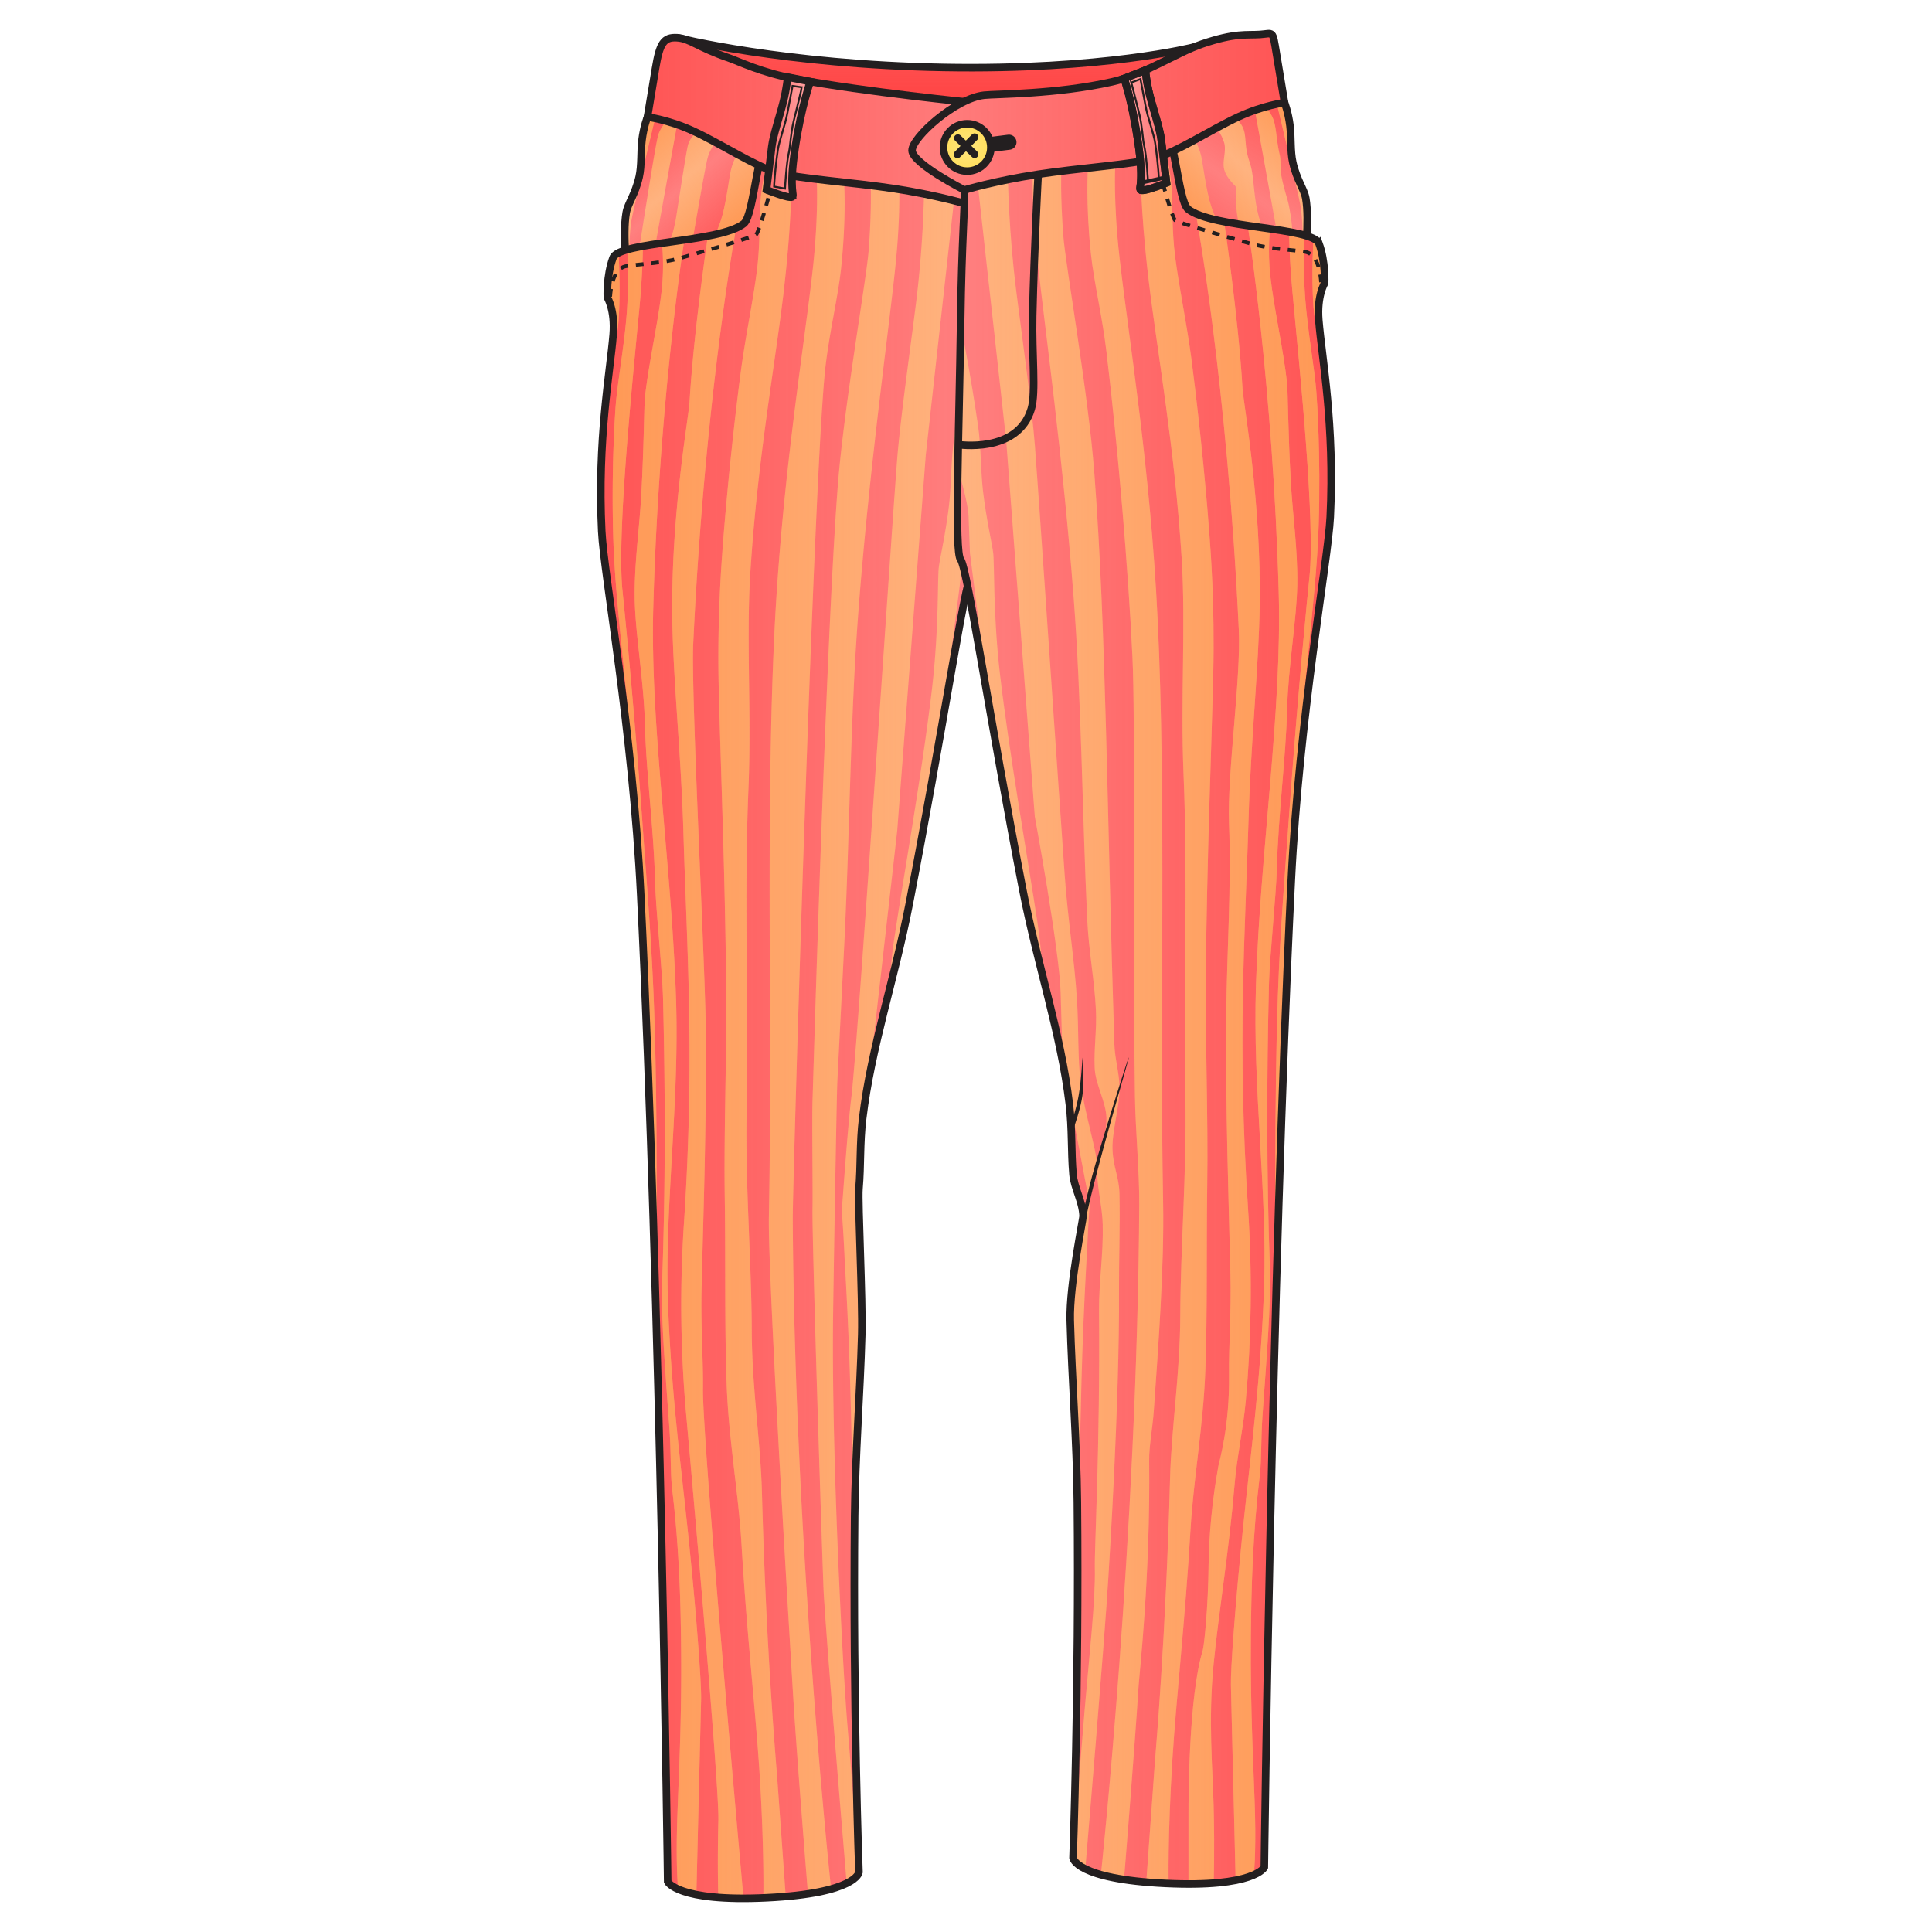 <svg xmlns="http://www.w3.org/2000/svg" xmlns:xlink="http://www.w3.org/1999/xlink" viewBox="0 0 256 256">
    <defs>
        <linearGradient id="innoGrad6">
            <stop offset="0" stop-color="#ffd42a" stop-opacity="0"/>
            <stop offset="1" stop-color="#ffd42a" stop-opacity=".502"/>
        </linearGradient>
        <linearGradient id="innoGrad7">
            <stop offset="0" stop-color="#ff7f2a" stop-opacity="0"/>
            <stop offset="1" stop-color="#ff7f2a" stop-opacity=".502"/>
        </linearGradient>
        <linearGradient id="innoGrad5">
            <stop offset="0" stop-color="#ff2a2a" stop-opacity="0"/>
            <stop offset="1" stop-color="#ff2a2a" stop-opacity=".502"/>
        </linearGradient>
        <linearGradient id="innoGrad4">
            <stop offset="0" stop-color="#ff7f2a" stop-opacity=".502"/>
            <stop offset="1" stop-color="#ff7f2a" stop-opacity="0"/>
        </linearGradient>
        <linearGradient id="innoGrad3">
            <stop offset="0" stop-color="#ff7f2a" stop-opacity=".502"/>
            <stop offset=".5" stop-color="#ff7f2a" stop-opacity="0"/>
            <stop offset="1" stop-color="#ff7f2a" stop-opacity=".502"/>
        </linearGradient>
        <linearGradient id="innoGrad2">
            <stop offset="0" stop-color="#ff2a2a" stop-opacity=".502"/>
            <stop offset=".5" stop-color="#ff2a2a" stop-opacity="0"/>
            <stop offset="1" stop-color="#ff2a2a" stop-opacity=".502"/>
        </linearGradient>
        <linearGradient id="innoGrad1">
            <stop offset="0" stop-color="#ff2a2a" stop-opacity=".502"/>
            <stop offset="1" stop-color="#ff2a2a" stop-opacity="0"/>
        </linearGradient>
        <linearGradient id="linearGradient955" x1="159.053" x2="159.053" y1="12.789" y2="1.399" gradientTransform="matrix(.984 0 0 .985 3.135 3.275)" gradientUnits="userSpaceOnUse" xlink:href="#innoGrad1"/>
        <linearGradient id="linearGradient978" x1="97.438" x2="84.375" y1="27.364" y2="12.494" gradientTransform="matrix(.984 0 0 .985 3.135 3.275)" gradientUnits="userSpaceOnUse" xlink:href="#innoGrad2"/>
        <linearGradient id="linearGradient1033" x1="83.967" x2="95.903" y1="12.42" y2="27.365" gradientTransform="matrix(.984 0 0 .985 3.135 3.275)" gradientUnits="userSpaceOnUse" xlink:href="#innoGrad3"/>
        <linearGradient id="linearGradient1065" x1="77.699" x2="127.942" y1="135.774" y2="135.774" gradientTransform="matrix(.984 0 0 .985 3.135 3.275)" gradientUnits="userSpaceOnUse" xlink:href="#innoGrad4"/>
        <linearGradient id="linearGradient1092" x1="83.389" x2="130.372" y1="13.012" y2="13.012" gradientTransform="matrix(.984 0 0 .985 3.135 3.275)" gradientUnits="userSpaceOnUse" xlink:href="#innoGrad1"/>
        <linearGradient id="linearGradient1115" x1="99.449" x2="106.564" y1="15.088" y2="15.088" gradientTransform="matrix(.984 0 0 .985 3.135 3.275)" gradientUnits="userSpaceOnUse" xlink:href="#innoGrad1"/>
        <linearGradient id="linearGradient1138" x1="155.75" x2="169.721" y1="31.75" y2="10.491" gradientTransform="matrix(.984 0 0 .985 3.135 3.275)" gradientUnits="userSpaceOnUse" xlink:href="#innoGrad2"/>
        <linearGradient id="linearGradient1162" x1="156.25" x2="169.721" y1="25.435" y2="10.491" gradientTransform="matrix(.984 0 0 .985 3.135 3.275)" gradientUnits="userSpaceOnUse" xlink:href="#innoGrad3"/>
        <linearGradient id="linearGradient1185" x1="125.688" x2="176.002" y1="131.789" y2="131.789" gradientTransform="matrix(.984 0 0 .985 3.135 3.275)" gradientUnits="userSpaceOnUse" xlink:href="#innoGrad5"/>
        <linearGradient id="linearGradient1217" x1="125.746" x2="175.989" y1="133.845" y2="133.845" gradientTransform="matrix(.984 0 0 .985 3.135 3.275)" gradientUnits="userSpaceOnUse" xlink:href="#innoGrad7"/>
        <linearGradient id="linearGradient1256" x1="119.084" x2="170.299" y1="11.74" y2="11.74" gradientTransform="matrix(.984 0 0 .985 3.135 3.275)" gradientUnits="userSpaceOnUse" xlink:href="#innoGrad5"/>
        <linearGradient id="linearGradient1279" x1="147.491" x2="154.375" y1="14.104" y2="14.104" gradientTransform="matrix(.984 0 0 .985 3.135 3.275)" gradientUnits="userSpaceOnUse" xlink:href="#innoGrad5"/>
        <radialGradient id="radialGradient1302" cx="127" cy="16.517" r="3.688" fx="127" fy="16.517" gradientTransform="matrix(.984 0 0 .985 3.135 3.275)" gradientUnits="userSpaceOnUse" xlink:href="#innoGrad6"/>
        <linearGradient id="linearGradient936" x1="78.842" x2="129.156" y1="135.03" y2="135.03" gradientTransform="matrix(.984 0 0 .985 1.997 1.985)" gradientUnits="userSpaceOnUse" xlink:href="#innoGrad1"/>
    </defs>
    <path fill="#f55" d="M89.719 4.997s14.14 3.557 35.297 3.938c21.158.381 33.213-2.703 33.213-2.703l.851 9.02-70.363-1.514z"/>
    <path fill="url(#linearGradient955)" stroke="#231f20" stroke-linejoin="round" stroke-miterlimit="10" d="M89.719 4.997s14.14 3.557 35.297 3.938c21.158.381 33.213-2.703 33.213-2.703l.851 9.02-70.363-1.514z"/>
    <path fill="#ff8080" d="M85.792 15.502s-.506 1.266-.726 3.085c-.18 1.467-.031 3.34-.37 4.841-.534 2.365-1.507 3.522-1.722 4.758-.521 2.997.163 8.245.163 8.245h16.408l6.399-15.424L88.06 13.46z"/>
    <path fill="url(#linearGradient978)" d="M85.792 15.502s-.506 1.266-.726 3.085c-.18 1.467-.031 3.34-.37 4.841-.534 2.365-1.507 3.522-1.722 4.758-.521 2.997.163 8.245.163 8.245h16.408l6.399-15.424L88.06 13.46z"/>
    <path fill="#ffb380" d="M86.8 15.682s-2.724 11.43-3.066 13.183c-.343 1.753-.33 4.145-.33 4.145l-.626.167s-.35-2.237.196-4.99c.304-1.526 1.48-3.213 1.722-4.758.331-2.109.304-4.438.37-4.84.202-1.231 1.128-3.014 1.128-3.014zm2.919.816l-2.862 15.84-2.113.358s2.101-13.643 2.487-14.846c.303-.942 1.072-1.798 1.072-1.798zm5.104 2.368s-.665.751-1.027 1.937c-.327 1.068-1.99 10.812-1.99 10.812l-3.09.45s.545-1.244.862-3.202c.304-1.873 1.373-8.997 1.6-9.704.34-1.057 1.085-1.574 1.085-1.574zm2.917 1.596s-.437.43-.841 1.882c-.226.817-.54 3.513-1.046 5.658a15.968 15.968 0 0 1-1.031 2.978l4.23-.766 2.47-7.87z"/>
    <path fill="url(#linearGradient1033)" d="M86.8 15.682s-2.724 11.43-3.066 13.183c-.343 1.753-.33 4.145-.33 4.145l-.626.167s-.35-2.237.196-4.99c.304-1.526 1.48-3.213 1.722-4.758.331-2.109.304-4.438.37-4.84.202-1.231 1.128-3.014 1.128-3.014zm2.919.816l-2.862 15.84-2.113.358s2.101-13.643 2.487-14.846c.303-.942 1.072-1.798 1.072-1.798zm5.104 2.368s-.665.751-1.027 1.937c-.327 1.068-1.99 10.812-1.99 10.812l-3.09.45s.545-1.244.862-3.202c.304-1.873 1.373-8.997 1.6-9.704.34-1.057 1.085-1.574 1.085-1.574zm2.917 1.596s-.437.43-.841 1.882c-.226.817-.54 3.513-1.046 5.658a15.968 15.968 0 0 1-1.031 2.978l4.23-.766 2.47-7.87z"/>
    <path fill="none" stroke="#231f20" stroke-miterlimit="10" d="M85.792 15.502s-.506 1.266-.726 3.085c-.18 1.467-.031 3.34-.37 4.841-.534 2.365-1.507 3.522-1.722 4.758-.521 2.997.163 8.245.163 8.245h16.408l6.399-15.424L88.06 13.46z"/>
    <path fill="#ff8080" d="M81.221 34.178c-.885 2.423-.744 5.232-.744 5.232s1.037 1.677.775 4.9c-.409 5.034-2.115 13.858-1.518 26.088.286 5.866 4.086 26.078 5.168 48.24 2.619 53.627 3.569 130.692 3.569 130.692s1.254 2.71 13.125 2.134c11.87-.576 12.223-3.365 12.223-3.365s-.81-22.405-.574-47.175c.076-8.005.73-16.257.943-24.077.126-4.65-.522-17.55-.37-19.321.27-3.11.09-5.984.493-9.353 1.127-9.398 4.266-18.586 6.152-28.304 4.421-22.782 7.383-42.825 8.245-43.81.861-.984.196-16.655 0-31.585-.144-10.949-.599-15.56-.494-17.398l-25.88-8.776c-1.968-.165-2.337 10.174-3.773 11.324-3.194 2.557-16.53 2.337-17.34 4.554z"/>
    <path fill="url(#linearGradient936)" d="M81.221 34.178c-.885 2.423-.744 5.232-.744 5.232s1.037 1.677.775 4.9c-.409 5.034-2.115 13.858-1.518 26.088.286 5.866 4.086 26.078 5.168 48.24 2.619 53.627 3.569 130.692 3.569 130.692s1.254 2.71 13.125 2.134c11.87-.576 12.223-3.365 12.223-3.365s-.81-22.405-.574-47.175c.076-8.005.73-16.257.943-24.077.126-4.65-.522-17.55-.37-19.321.27-3.11.09-5.984.493-9.353 1.127-9.398 4.266-18.586 6.152-28.304 4.421-22.782 7.383-42.825 8.245-43.81.861-.984.196-16.655 0-31.585-.144-10.949-.599-15.56-.494-17.398l-25.88-8.776c-1.968-.165-2.337 10.174-3.773 11.324-3.194 2.557-16.53 2.337-17.34 4.554z"/>
    <path fill="#ffb380" d="M124.78 96.303l2.697-21.106s.123-3.016.185-4.923 1.419-6.279 1.419-6.279l-.367-19.073s-1.265 6.147-2.305 13.354c-.411 2.854-.343 5.888-.654 8.616-.429 3.737-1.185 6.9-1.354 8.244-.196 1.561.03 8.073-.898 16.06-1.233 10.606-3.712 24.612-4.948 32.796-.693 4.588-.628 6.857-.628 6.857zM81.96 33.507s.3 4.753 0 9.016c-.133 1.902-1.058 6.985-1.549 12-.609 6.228-.79 12.368-.79 12.368s.072-6.284.519-12.489c.382-5.301 1.161-10.546 1.043-11.756l-.573-5.851zm3.227-.895s-.017 3.467-.454 8.084c-1.04 10.983-3.002 30.24-2.25 37.576.278 2.724 1.524 15.087 2.707 31.67.515 7.23 1.174 15.196 1.476 23.628.51 14.247.251 29.534.492 43.976.542 32.393 1.144 60.214 1.144 60.214s-.946-53.545-2.68-102.841c-.288-8.17-.907-16.498-1.216-24.154-.615-15.212-2.818-29.23-3.134-39.2-.297-9.345.231-16.757.308-17.782.218-2.94 1.152-7.991 1.476-12.368.337-4.534.06-8.343.06-8.343zm5.485-.824s-3.333 20.98-4.11 48.638c-.44 15.704 2.445 34.241 3.016 51.994.449 13.95-1.495 27.156-1.078 39.872.39 11.902 1.766 22.17 2.678 30.95 1.17 11.261 1.769 19.998 1.722 21.906l-.627 25.903-2.416-.719s-.279-2.632-.156-7.832c.126-5.358.653-13.443.554-23.936-.058-6.173-.246-13.413-1.183-21.166-.243-2.01-.138-4.789-.354-7.876-.474-6.743-1.159-14.931-.985-19.629.453-12.245.431-25.396.123-37.596-.1-3.924-.947-11.605-1.046-15.382-.186-7.137-1.203-14.686-1.354-20.983-.135-5.618-1.28-11.98-1.353-16.613-.072-4.536.626-9.333.861-13.599.371-6.699.387-12.08.492-13.045.5-4.559 1.757-9.986 2.215-14.152.396-3.617.03-6.31.03-6.31zm6.87-1.573l-3.744 1.055s-1.882 12.607-2.436 22.083c-.114 1.95-2.5 14.935-2.277 28.858.13 8.14 1.178 17.884 1.476 28.243.437 15.145 1.539 29.474.062 51.686a163.166 163.166 0 0 0 .309 25.413c.345 3.766 4.374 48.75 4.257 53.594-.157 6.574 0 10.283 0 10.283l3.33.114s-5.463-60.579-5.373-67.499c.05-3.793-.307-8.224-.185-13.353.23-9.698.669-21.758.555-34.334-.075-8.329-1.97-44.542-1.662-51.07 1.553-32.906 5.688-55.073 5.688-55.073zm7.34-6.932s.087 5.89-1.091 15.795c-1.107 9.298-3.453 22.14-4.369 36.795-.558 8.923.168 18.643-.246 28.55-.59 14.086.01 28.67-.246 42.949-.178 9.952.648 19.694.677 28.858.023 7.65 1.178 14.899 1.354 21.536.554 20.985 1.87 35.687 2.03 37.903l1.124 15.626-2.966.188s.143-6.196-.496-16.43c-.503-8.044-1.702-18.606-2.4-30.458-.392-6.677-1.703-13.84-1.968-21.166-.285-7.856-.128-16.327-.246-24.428-.136-9.333.265-18.79.185-27.812-.141-15.544-.743-29.8-.985-39.934-.225-9.411.387-16.828.492-18.336.265-3.762 1.109-13.509 2.4-23.444.608-4.672 1.618-9.377 2.154-13.537.469-3.627.302-6.922.492-9.353.204-2.623.747-4.242.747-4.242zm5.243 227.027l-3.067.591s-1.433-17.653-1.914-25.446c-.104-1.7-3.424-55.852-3.261-64.3.483-24.859-.455-53.05.738-77.468.97-19.862 3.77-36.607 5.019-47.502.873-7.618.582-12.447.582-12.447l3.625.424s.32 4.703-.407 11.45c-.4 3.716-1.48 8.108-2.05 12.88-1.553 12.997-4.373 108.835-4.348 112.974.267 44.107 5.083 88.844 5.083 88.844zm12.312-224.604l3.972.884-3.73 33.633-3.795 49.882-3.688 32.484s-1.168 8.54-1.376 14.935c-.209 6.395.367 18.297.367 18.297s-.89 13.1-.89 22.198l.001 26.781s-.157-29.891-.832-46.909c-.244-6.146-.516-10.32-.55-11.138a189.345 189.345 0 0 0-.373-6.276s.803-11.409 1.253-14.952c.412-3.246 1.733-21.99 2.13-27.689 1.703-24.393 3.493-51.11 3.938-56.793.41-5.23 1.534-13.163 2.46-20.429 1.02-7.988 1.113-14.908 1.113-14.908zm-10.246 223.806s-2.617-30.95-3.048-38.517c-.099-1.718-1.568-46.537-1.477-50.887.05-2.331-.084-11.75 0-14.275.064-1.973 1.74-60.27 3.323-81.16.817-10.79 3.83-27.669 4.122-31.565.398-5.309.267-8.521.267-8.521l3.775.512s.155 4.117-.576 10.834c-1.097 10.097-3.395 26.306-4.839 45.124-1.03 13.427-1.127 28.28-1.805 42.744-.19 4.048-.868 17.039-.985 19.61-.101 2.205-.544 28.51-.574 32.079-.153 18.376 1.307 45.873 1.908 53.038a2087.45 2087.45 0 0 1 1.539 19.567l-1.071 1.14z"/>
    <path fill="url(#linearGradient1065)" d="M124.78 96.303l2.697-21.106s.123-3.016.185-4.923 1.419-6.279 1.419-6.279l-.367-19.073s-1.265 6.147-2.305 13.354c-.411 2.854-.343 5.888-.654 8.616-.429 3.737-1.185 6.9-1.354 8.244-.196 1.561.03 8.073-.898 16.06-1.233 10.606-3.712 24.612-4.948 32.796-.693 4.588-.628 6.857-.628 6.857zM81.96 33.507s.3 4.753 0 9.016c-.133 1.902-1.058 6.985-1.549 12-.609 6.228-.79 12.368-.79 12.368s.072-6.284.519-12.489c.382-5.301 1.161-10.546 1.043-11.756l-.573-5.851zm3.227-.895s-.017 3.467-.454 8.084c-1.04 10.983-3.002 30.24-2.25 37.576.278 2.724 1.524 15.087 2.707 31.67.515 7.23 1.174 15.196 1.476 23.628.51 14.247.251 29.534.492 43.976.542 32.393 1.144 60.214 1.144 60.214s-.946-53.545-2.68-102.841c-.288-8.17-.907-16.498-1.216-24.154-.615-15.212-2.818-29.23-3.134-39.2-.297-9.345.231-16.757.308-17.782.218-2.94 1.152-7.991 1.476-12.368.337-4.534.06-8.343.06-8.343zm5.485-.824s-3.333 20.98-4.11 48.638c-.44 15.704 2.445 34.241 3.016 51.994.449 13.95-1.495 27.156-1.078 39.872.39 11.902 1.766 22.17 2.678 30.95 1.17 11.261 1.769 19.998 1.722 21.906l-.627 25.903-2.416-.719s-.279-2.632-.156-7.832c.126-5.358.653-13.443.554-23.936-.058-6.173-.246-13.413-1.183-21.166-.243-2.01-.138-4.789-.354-7.876-.474-6.743-1.159-14.931-.985-19.629.453-12.245.431-25.396.123-37.596-.1-3.924-.947-11.605-1.046-15.382-.186-7.137-1.203-14.686-1.354-20.983-.135-5.618-1.28-11.98-1.353-16.613-.072-4.536.626-9.333.861-13.599.371-6.699.387-12.08.492-13.045.5-4.559 1.757-9.986 2.215-14.152.396-3.617.03-6.31.03-6.31zm6.87-1.573l-3.744 1.055s-1.882 12.607-2.436 22.083c-.114 1.95-2.5 14.935-2.277 28.858.13 8.14 1.178 17.884 1.476 28.243.437 15.145 1.539 29.474.062 51.686a163.166 163.166 0 0 0 .309 25.413c.345 3.766 4.374 48.75 4.257 53.594-.157 6.574 0 10.283 0 10.283l3.33.114s-5.463-60.579-5.373-67.499c.05-3.793-.307-8.224-.185-13.353.23-9.698.669-21.758.555-34.334-.075-8.329-1.97-44.542-1.662-51.07 1.553-32.906 5.688-55.073 5.688-55.073zm7.34-6.932s.087 5.89-1.091 15.795c-1.107 9.298-3.453 22.14-4.369 36.795-.558 8.923.168 18.643-.246 28.55-.59 14.086.01 28.67-.246 42.949-.178 9.952.648 19.694.677 28.858.023 7.65 1.178 14.899 1.354 21.536.554 20.985 1.87 35.687 2.03 37.903l1.124 15.626-2.966.188s.143-6.196-.496-16.43c-.503-8.044-1.702-18.606-2.4-30.458-.392-6.677-1.703-13.84-1.968-21.166-.285-7.856-.128-16.327-.246-24.428-.136-9.333.265-18.79.185-27.812-.141-15.544-.743-29.8-.985-39.934-.225-9.411.387-16.828.492-18.336.265-3.762 1.109-13.509 2.4-23.444.608-4.672 1.618-9.377 2.154-13.537.469-3.627.302-6.922.492-9.353.204-2.623.747-4.242.747-4.242zm5.243 227.027l-3.067.591s-1.433-17.653-1.914-25.446c-.104-1.7-3.424-55.852-3.261-64.3.483-24.859-.455-53.05.738-77.468.97-19.862 3.77-36.607 5.019-47.502.873-7.618.582-12.447.582-12.447l3.625.424s.32 4.703-.407 11.45c-.4 3.716-1.48 8.108-2.05 12.88-1.553 12.997-4.373 108.835-4.348 112.974.267 44.107 5.083 88.844 5.083 88.844zm12.312-224.604l3.972.884-3.73 33.633-3.795 49.882-3.688 32.484s-1.168 8.54-1.376 14.935c-.209 6.395.367 18.297.367 18.297s-.89 13.1-.89 22.198l.001 26.781s-.157-29.891-.832-46.909c-.244-6.146-.516-10.32-.55-11.138a189.345 189.345 0 0 0-.373-6.276s.803-11.409 1.253-14.952c.412-3.246 1.733-21.99 2.13-27.689 1.703-24.393 3.493-51.11 3.938-56.793.41-5.23 1.534-13.163 2.46-20.429 1.02-7.988 1.113-14.908 1.113-14.908zm-10.246 223.806s-2.617-30.95-3.048-38.517c-.099-1.718-1.568-46.537-1.477-50.887.05-2.331-.084-11.75 0-14.275.064-1.973 1.74-60.27 3.323-81.16.817-10.79 3.83-27.669 4.122-31.565.398-5.309.267-8.521.267-8.521l3.775.512s.155 4.117-.576 10.834c-1.097 10.097-3.395 26.306-4.839 45.124-1.03 13.427-1.127 28.28-1.805 42.744-.19 4.048-.868 17.039-.985 19.61-.101 2.205-.544 28.51-.574 32.079-.153 18.376 1.307 45.873 1.908 53.038a2087.45 2087.45 0 0 1 1.539 19.567l-1.071 1.14z"/>
    <g fill="none" stroke="#231f20" stroke-miterlimit="10" stroke-width=".508">
        <path d="M101.198 19.835l-.123.482" transform="matrix(.984 0 0 .985 3.135 3.275)"/>
        <path stroke-dasharray="1.045,1.045" d="M100.816 21.313c-.604 2.293-1.753 6.493-2.19 6.93-.249.249-5.588 1.84-10.188 3.146-3.083.875-6.866.82-7.708 1.208-1.353.624-1.683 2.744-1.756 4.025" transform="matrix(.984 0 0 .985 3.135 3.275)"/>
        <path d="M78.955 37.134c-.004.306.006.496.006.496" transform="matrix(.984 0 0 .985 3.135 3.275)"/>
    </g>
    <path fill="none" stroke="#231f20" stroke-miterlimit="10" d="M81.221 34.178c-.885 2.423-.744 5.232-.744 5.232s1.037 1.677.775 4.9c-.409 5.034-2.115 13.858-1.518 26.088.286 5.866 4.086 26.078 5.168 48.24 2.619 53.627 3.569 130.692 3.569 130.692s1.254 2.71 13.125 2.134c11.87-.576 12.223-3.365 12.223-3.365s-.81-22.405-.574-47.175c.076-8.005.73-16.257.943-24.077.126-4.65-.522-17.55-.37-19.321.27-3.11.09-5.984.493-9.353 1.127-9.398 4.266-18.586 6.152-28.304 4.421-22.782 7.383-42.825 8.245-43.81.861-.984.196-16.655 0-31.585-.144-10.949-.599-15.56-.494-17.398l-25.88-8.776c-1.968-.165-2.337 10.174-3.773 11.324-3.194 2.557-16.53 2.337-17.34 4.554z"/>
    <path fill="#ff8080" d="M85.792 15.502s2.797.349 6.062 1.855c3.739 1.724 8.177 4.684 11.197 5.538 2.808.793 9.833 1.25 15.382 2.092 5.638.855 9.78 2.087 9.78 2.087s5.17-13.001 1.378-13.4c-1.098-.115-14.73-1.466-24.14-3.202-4.544-.838-7.608-2.359-8.741-2.746-4.414-1.508-5.207-2.605-6.991-2.729-1.785-.123-2.32.799-2.848 3.993l-1.079 6.512z"/>
    <path fill="url(#linearGradient1092)" stroke="#231f20" stroke-miterlimit="10" d="M85.792 15.502s2.797.349 6.062 1.855c3.739 1.724 8.177 4.684 11.197 5.538 2.808.793 9.833 1.25 15.382 2.092 5.638.855 9.78 2.087 9.78 2.087s5.17-13.001 1.378-13.4c-1.098-.115-14.73-1.466-24.14-3.202-4.544-.838-7.608-2.359-8.741-2.746-4.414-1.508-5.207-2.605-6.991-2.729-1.785-.123-2.32.799-2.848 3.993l-1.079 6.512z"/>
    <path fill="#faa" d="M104.97 26.09c-.37.289-3.404-.942-3.404-.942s.328-2.707.697-5.702c.19-1.54 1.027-3.94 1.518-5.907.464-1.854.589-3.324.589-3.324l3.005.596s-1.18 3.203-2.033 8.9c-.852 5.698-.003 6.088-.372 6.378z"/>
    <path fill="url(#linearGradient1115)" stroke="#231f20" stroke-miterlimit="10" d="M104.97 26.09c-.37.289-3.404-.942-3.404-.942s.328-2.707.697-5.702c.19-1.54 1.027-3.94 1.518-5.907.464-1.854.589-3.324.589-3.324l3.005.596s-1.18 3.203-2.033 8.9c-.852 5.698-.003 6.088-.372 6.378z"/>
    <path fill="none" stroke="#231f20" stroke-miterlimit="10" stroke-width=".25" d="M106.23 11.561l-1.214-.174s-.27 1.389-.663 3.509c-.326 1.763-1.096 3.656-1.29 5.015-.428 2.991-.493 4.81-.493 4.81l1.447.269s.18-3.45.542-4.929c.143-.584.225-2.451.595-3.966.57-2.32 1.052-4.205 1.076-4.534z"/>
    <path fill="none" stroke="#231f20" stroke-miterlimit="10" stroke-width=".5" d="M104.881 26.134l-3.358-.745"/>
    <path fill="#ff8080" d="M170.208 13.603s.506 1.266.726 3.085c.18 1.467.031 3.34.37 4.841.534 2.365 1.507 3.522 1.722 4.758.521 2.997-.163 8.245-.163 8.245h-16.408l-6.399-15.424 17.884-7.548z"/>
    <path fill="url(#linearGradient1138)" d="M170.208 13.603s.506 1.266.726 3.085c.18 1.467.031 3.34.37 4.841.534 2.365 1.507 3.522 1.722 4.758.521 2.997-.163 8.245-.163 8.245h-16.408l-6.399-15.424 17.884-7.548z"/>
    <path fill="#ffb380" d="M169.2 13.782s2.724 11.43 3.066 13.182c.343 1.754.33 4.146.33 4.146l.626.167s.35-2.237-.196-4.99c-.304-1.526-1.48-3.213-1.722-4.758-.331-2.109-.304-4.438-.37-4.84-.202-1.231-1.128-3.014-1.128-3.014zm-2.919.816l2.862 15.84 2.113.358s-.076-1.718-.528-3.833c-.142-.662-.676-2.164-.985-3.917-.145-.832.025-1.72-.185-2.6-.427-1.789-.403-3.293-.79-4.496-.303-.942-1.072-1.798-1.072-1.798zm-5.104 2.369s.665.751 1.027 1.936c.327 1.069-.261 2.384 0 3.508.263 1.137 1.372 2.077 1.51 2.277.215.305.058 1.662.124 2.83.068 1.195.356 2.2.356 2.2l3.09.449s-.545-1.244-.862-3.203c-.304-1.872-.328-3.406-.615-4.676-.158-.697-.45-1.37-.615-2.277-.166-.906-.143-2.043-.37-2.75-.34-1.058-1.085-1.575-1.085-1.575zm-2.917 1.596s.437.43.841 1.882c.226.817.54 3.513 1.046 5.658a15.968 15.968 0 0 0 1.031 2.978l-4.23-.766-2.47-7.87z"/>
    <path fill="url(#linearGradient1162)" d="M169.2 13.782s2.724 11.43 3.066 13.182c.343 1.754.33 4.146.33 4.146l.626.167s.35-2.237-.196-4.99c-.304-1.526-1.48-3.213-1.722-4.758-.331-2.109-.304-4.438-.37-4.84-.202-1.231-1.128-3.014-1.128-3.014zm-2.919.816l2.862 15.84 2.113.358s-.076-1.718-.528-3.833c-.142-.662-.676-2.164-.985-3.917-.145-.832.025-1.72-.185-2.6-.427-1.789-.403-3.293-.79-4.496-.303-.942-1.072-1.798-1.072-1.798zm-5.104 2.369s.665.751 1.027 1.936c.327 1.069-.261 2.384 0 3.508.263 1.137 1.372 2.077 1.51 2.277.215.305.058 1.662.124 2.83.068 1.195.356 2.2.356 2.2l3.09.449s-.545-1.244-.862-3.203c-.304-1.872-.328-3.406-.615-4.676-.158-.697-.45-1.37-.615-2.277-.166-.906-.143-2.043-.37-2.75-.34-1.058-1.085-1.575-1.085-1.575zm-2.917 1.596s.437.43.841 1.882c.226.817.54 3.513 1.046 5.658a15.968 15.968 0 0 0 1.031 2.978l-4.23-.766-2.47-7.87z"/>
    <path fill="none" stroke="#231f20" stroke-miterlimit="10" d="M170.208 13.603s.506 1.266.726 3.085c.18 1.467.031 3.34.37 4.841.534 2.365 1.507 3.522 1.722 4.758.521 2.997-.163 8.245-.163 8.245h-16.408l-6.399-15.424 17.884-7.548z"/>
    <path fill="#ff8080" d="M174.779 32.278c.885 2.423.744 5.232.744 5.232s-1.037 1.677-.775 4.9c.409 5.034 2.115 13.858 1.518 26.088-.286 5.866-4.086 26.077-5.168 48.24-2.619 53.626-3.569 130.69-3.569 130.69s-1.254 2.711-13.125 2.135c-11.87-.576-12.223-3.365-12.223-3.365s.81-22.405.574-47.175c-.076-8.005-.73-16.257-.943-24.078-.126-4.648 1.72-13.412 1.704-13.835-.07-1.92-1.182-3.714-1.335-5.485-.269-3.11-.088-5.984-.492-9.353-1.127-9.398-4.266-18.586-6.152-28.304-4.421-22.782-7.383-42.825-8.245-43.81-.861-.984-.196-16.655 0-31.585.144-10.949.599-15.56.494-17.398l25.88-8.776c1.968-.166 2.337 10.174 3.773 11.324 3.194 2.558 16.53 2.338 17.34 4.555z"/>
    <path fill="url(#linearGradient1185)" d="M174.779 32.278c.885 2.423.744 5.232.744 5.232s-1.037 1.677-.775 4.9c.409 5.034 2.115 13.858 1.518 26.088-.286 5.866-4.086 26.077-5.168 48.24-2.619 53.626-3.569 130.69-3.569 130.69s-1.254 2.711-13.125 2.135c-11.87-.576-12.223-3.365-12.223-3.365s.81-22.405.574-47.175c-.076-8.005-.73-16.257-.943-24.078-.126-4.648 1.72-13.412 1.704-13.835-.07-1.92-1.182-3.714-1.335-5.485-.269-3.11-.088-5.984-.492-9.353-1.127-9.398-4.266-18.586-6.152-28.304-4.421-22.782-7.383-42.825-8.245-43.81-.861-.984-.196-16.655 0-31.585.144-10.949.599-15.56.494-17.398l25.88-8.776c1.968-.165 2.337 10.174 3.773 11.324 3.194 2.558 16.53 2.338 17.34 4.555z"/>
    <path fill="#ffb380" d="M131.22 94.403l-2.697-21.106s-.123-3.016-.185-4.923-1.419-6.279-1.419-6.279l.367-19.073s1.266 6.147 2.305 13.354c.411 2.854.343 5.887.654 8.615.429 3.738 1.185 6.902 1.354 8.245.196 1.561-.03 8.073.898 16.06 1.233 10.606 3.712 24.612 4.948 32.796.693 4.588.628 6.857.628 6.857zm42.82-62.796s-.3 4.752 0 9.016c.133 1.902 1.058 6.985 1.549 12 .609 6.228.79 12.367.79 12.367s-.072-6.284-.519-12.488c-.382-5.301-1.161-10.546-1.043-11.756l.573-5.851zm-3.227-.894s.017 3.467.454 8.084c1.04 10.983 3.002 30.24 2.25 37.576-.278 2.724-1.524 15.087-2.707 31.67-.515 7.23-1.174 15.196-1.476 23.628-.51 14.247-.251 29.534-.492 43.975-.542 32.394-1.144 60.215-1.144 60.215s.946-53.545 2.68-102.841c.288-8.17.907-16.498 1.216-24.154.615-15.212 2.818-29.23 3.134-39.2.297-9.345-.231-16.757-.308-17.782-.218-2.94-1.152-7.991-1.476-12.368-.337-4.534-.06-8.343-.06-8.343zm-5.485-.825s3.333 20.98 4.11 48.638c.44 15.704-2.445 34.24-3.016 51.994-.449 13.95 1.495 27.155 1.078 39.872-.39 11.902-1.766 22.17-2.678 30.95-1.17 11.261-1.769 19.998-1.722 21.906l.627 25.903 2.416-.72s.279-2.63.156-7.83c-.126-5.36-.653-13.444-.554-23.937.058-6.173.246-13.413 1.183-21.166.243-2.01.138-4.789.354-7.876.474-6.743 1.159-14.931.985-19.629-.453-12.245-.431-25.396-.123-37.596.1-3.924.947-11.605 1.046-15.383.186-7.136 1.203-14.685 1.354-20.982.135-5.618 1.28-11.98 1.353-16.613.072-4.536-.626-9.333-.861-13.6-.371-6.698-.387-12.079-.492-13.044-.5-4.559-1.757-9.986-2.215-14.152-.396-3.617-.03-6.31-.03-6.31zm-6.87-1.573l3.744 1.055s1.882 12.607 2.436 22.083c.114 1.95 2.5 14.934 2.277 28.858-.13 8.14-1.178 17.883-1.476 28.243-.437 15.145-1.539 29.474-.062 51.686.574 8.645.43 17.352-.309 25.413-.345 3.765-1.18 7.44-1.476 11.014-.712 8.594-2.087 16.783-2.781 23.813-.74 7.496-.117 13.924 0 18.768.157 6.574 0 10.283 0 10.283l-3.33.114s-.007-2.892 0-9.475c0-1.263-.003-15.383 1.88-21.442.19-.616.734-5.764.785-11.415.033-3.618.46-8.492 1.293-13.045.128-.698 1.505-5.202 1.416-12.122-.05-3.793.307-8.224.185-13.353-.23-9.698-.669-21.758-.555-34.334.075-8.329.694-16.746.37-25.35-.255-6.745 1.6-19.192 1.292-25.72-1.554-32.906-5.689-55.074-5.689-55.074zm-7.34-6.93s-.087 5.89 1.091 15.794c1.107 9.298 3.453 22.14 4.369 36.795.558 8.923-.168 18.643.246 28.55.59 14.086-.01 28.67.246 42.949.178 9.952-.648 19.693-.677 28.858-.023 7.65-1.178 14.898-1.354 21.536-.554 20.985-1.87 35.687-2.03 37.903l-1.124 15.626 2.966.188s-.143-6.196.496-16.43c.503-8.044 1.702-18.606 2.4-30.458.392-6.677 1.703-13.84 1.968-21.166.285-7.857.128-16.327.246-24.428.136-9.333-.265-18.79-.185-27.812.141-15.545.743-29.8.985-39.934.225-9.411-.387-16.828-.492-18.336-.265-3.762-1.109-13.509-2.4-23.444-.608-4.672-1.618-9.377-2.154-13.537-.469-3.627-.303-6.922-.492-9.353-.204-2.623-.747-4.242-.747-4.242zm-5.243 227.025l3.067.59s1.433-17.652 1.914-25.445c.104-1.7 1.586-14.557 1.415-30.027-.021-1.99.44-4.147.616-6.646.591-8.38 1.394-19.18 1.23-27.627-.483-24.859.455-53.05-.738-77.468-.97-19.862-3.77-36.607-5.019-47.502-.873-7.618-.582-12.447-.582-12.447l-3.625.424s-.32 4.702.407 11.45c.4 3.716 1.48 8.107 2.05 12.88 1.553 12.997 2.881 28.707 3.445 40.447.402 8.355 0 32.817.33 58.25.051 4.052.598 10.138.573 14.277-.267 44.108-5.083 88.844-5.083 88.844zM133.563 23.806l-3.972.884 3.73 33.633 3.796 49.882s3.26 17.633 3.423 23.3l.265 9.184 3.334 17.536s-.721 3.056-1.035 5.172c-.314 2.117-1.29 10.524-1.29 10.524s.89 13.1.89 22.198l-.001 26.781s.157-29.891.832-46.909c.244-6.146.516-10.32.55-11.138.122-3.076.373-6.276.373-6.276s.548-1.736.838-4.51c.12-1.152-1.641-6.899-2.091-10.441-.412-3.246-.265-7.34-.5-11.138-.318-5.139-1.233-10.852-1.63-16.552-1.703-24.393-3.493-51.11-3.938-56.793-.41-5.231-1.534-13.163-2.46-20.429-1.02-7.987-1.114-14.908-1.114-14.908zm10.246 223.807s2.617-30.95 3.048-38.517c.099-1.718 1.492-23.013 1.416-38.026-.021-3.918.152-8.511.062-12.86-.05-2.332-.854-3.54-.924-5.97-.07-2.444 1.007-5.78.924-8.307-.065-1.973-.617-3.677-.678-5.6-.98-30.354-1.063-54.67-2.646-75.56-.817-10.79-3.83-27.669-4.122-31.565-.398-5.309-.267-8.521-.267-8.521l-3.775.512s-.155 4.117.576 10.834c1.097 10.097 3.395 26.306 4.839 45.124 1.03 13.427 1.127 28.28 1.805 42.744.19 4.048.947 7.917 1.148 11.897.133 2.62-.28 5.142-.163 7.712.101 2.206 1.473 4.406 1.558 6.564.1 2.554-1.311 4.913-1.23 7.383.076 2.37.682 4.533.738 6.81.095 3.913-.522 7.753-.492 11.323.153 18.376-.618 31.524-.555 34.149.103 4.308-.753 11.724-1.353 18.89-.84 10.022-1.539 19.567-1.539 19.567l1.071 1.14z"/>
    <path fill="url(#linearGradient1217)" d="M131.22 94.403l-2.697-21.106s-.123-3.016-.185-4.923-1.419-6.279-1.419-6.279l.367-19.073s1.266 6.147 2.305 13.354c.411 2.854.343 5.887.654 8.615.429 3.738 1.185 6.902 1.354 8.245.196 1.561-.03 8.073.898 16.06 1.233 10.606 3.712 24.612 4.948 32.796.693 4.588.628 6.857.628 6.857zm42.82-62.796s-.3 4.752 0 9.016c.133 1.902 1.058 6.985 1.549 12 .609 6.228.79 12.367.79 12.367s-.072-6.284-.519-12.488c-.382-5.301-1.161-10.546-1.043-11.756l.573-5.851zm-3.227-.894s.017 3.467.454 8.084c1.04 10.983 3.002 30.24 2.25 37.576-.278 2.724-1.524 15.087-2.707 31.67-.515 7.23-1.174 15.196-1.476 23.628-.51 14.247-.251 29.534-.492 43.975-.542 32.394-1.144 60.215-1.144 60.215s.946-53.545 2.68-102.841c.288-8.17.907-16.498 1.216-24.154.615-15.212 2.818-29.23 3.134-39.2.297-9.345-.231-16.757-.308-17.782-.218-2.94-1.152-7.991-1.476-12.368-.337-4.534-.06-8.343-.06-8.343zm-5.485-.825s3.333 20.98 4.11 48.638c.44 15.704-2.445 34.24-3.016 51.994-.449 13.95 1.495 27.155 1.078 39.872-.39 11.902-1.766 22.17-2.678 30.95-1.17 11.261-1.769 19.998-1.722 21.906l.627 25.903 2.416-.72s.279-2.63.156-7.83c-.126-5.36-.653-13.444-.554-23.937.058-6.173.246-13.413 1.183-21.166.243-2.01.138-4.789.354-7.876.474-6.743 1.159-14.931.985-19.629-.453-12.245-.431-25.396-.123-37.596.1-3.924.947-11.605 1.046-15.383.186-7.136 1.203-14.685 1.354-20.982.135-5.618 1.28-11.98 1.353-16.613.072-4.536-.626-9.333-.861-13.6-.371-6.698-.387-12.079-.492-13.044-.5-4.559-1.757-9.986-2.215-14.152-.396-3.617-.03-6.31-.03-6.31zm-6.87-1.573l3.744 1.055s1.882 12.607 2.436 22.083c.114 1.95 2.5 14.934 2.277 28.858-.13 8.14-1.178 17.883-1.476 28.243-.437 15.145-1.539 29.474-.062 51.686.574 8.645.43 17.352-.309 25.413-.345 3.765-1.18 7.44-1.476 11.014-.712 8.594-2.087 16.783-2.781 23.813-.74 7.496-.117 13.924 0 18.768.157 6.574 0 10.283 0 10.283l-3.33.114s-.007-2.892 0-9.475c0-1.263-.003-15.383 1.88-21.442.19-.616.734-5.764.785-11.415.033-3.618.46-8.492 1.293-13.045.128-.698 1.505-5.202 1.416-12.122-.05-3.793.307-8.224.185-13.353-.23-9.698-.669-21.758-.555-34.334.075-8.329.694-16.746.37-25.35-.255-6.745 1.6-19.192 1.292-25.72-1.554-32.906-5.689-55.074-5.689-55.074zm-7.34-6.93s-.087 5.89 1.091 15.794c1.107 9.298 3.453 22.14 4.369 36.795.558 8.923-.168 18.643.246 28.55.59 14.086-.01 28.67.246 42.949.178 9.952-.648 19.693-.677 28.858-.023 7.65-1.178 14.898-1.354 21.536-.554 20.985-1.87 35.687-2.03 37.903l-1.124 15.626 2.966.188s-.143-6.196.496-16.43c.503-8.044 1.702-18.606 2.4-30.458.392-6.677 1.703-13.84 1.968-21.166.285-7.857.128-16.327.246-24.428.136-9.333-.265-18.79-.185-27.812.141-15.545.743-29.8.985-39.934.225-9.411-.387-16.828-.492-18.336-.265-3.762-1.109-13.509-2.4-23.444-.608-4.672-1.618-9.377-2.154-13.537-.469-3.627-.303-6.922-.492-9.353-.204-2.623-.747-4.242-.747-4.242zm-5.243 227.025l3.067.59s1.433-17.652 1.914-25.445c.104-1.7 1.586-14.557 1.415-30.027-.021-1.99.44-4.147.616-6.646.591-8.38 1.394-19.18 1.23-27.627-.483-24.859.455-53.05-.738-77.468-.97-19.862-3.77-36.607-5.019-47.502-.873-7.618-.582-12.447-.582-12.447l-3.625.424s-.32 4.702.407 11.45c.4 3.716 1.48 8.107 2.05 12.88 1.553 12.997 2.881 28.707 3.445 40.447.402 8.355 0 32.817.33 58.25.051 4.052.598 10.138.573 14.277-.267 44.108-5.083 88.844-5.083 88.844zM133.563 23.806l-3.972.884 3.73 33.633 3.796 49.882s3.26 17.633 3.423 23.3l.265 9.184 3.334 17.536s-.721 3.056-1.035 5.172c-.314 2.117-1.29 10.524-1.29 10.524s.89 13.1.89 22.198l-.001 26.781s.157-29.891.832-46.909c.244-6.146.516-10.32.55-11.138.122-3.076.373-6.276.373-6.276s.548-1.736.838-4.51c.12-1.152-1.641-6.899-2.091-10.441-.412-3.246-.265-7.34-.5-11.138-.318-5.139-1.233-10.852-1.63-16.552-1.703-24.393-3.493-51.11-3.938-56.793-.41-5.231-1.534-13.163-2.46-20.429-1.02-7.987-1.114-14.908-1.114-14.908zm10.246 223.807s2.617-30.95 3.048-38.517c.099-1.718 1.492-23.013 1.416-38.026-.021-3.918.152-8.511.062-12.86-.05-2.332-.854-3.54-.924-5.97-.07-2.444 1.007-5.78.924-8.307-.065-1.973-.617-3.677-.678-5.6-.98-30.354-1.063-54.67-2.646-75.56-.817-10.79-3.83-27.669-4.122-31.565-.398-5.309-.267-8.521-.267-8.521l-3.775.512s-.155 4.117.576 10.834c1.097 10.097 3.395 26.306 4.839 45.124 1.03 13.427 1.127 28.28 1.805 42.744.19 4.048.947 7.917 1.148 11.897.133 2.62-.28 5.142-.163 7.712.101 2.206 1.473 4.406 1.558 6.564.1 2.554-1.311 4.913-1.23 7.383.076 2.37.682 4.533.738 6.81.095 3.913-.522 7.753-.492 11.323.153 18.376-.618 31.524-.555 34.149.103 4.308-.753 11.724-1.353 18.89-.84 10.022-1.539 19.567-1.539 19.567l1.071 1.14z"/>
    <path fill="#231f20" d="M142.177 149.744l.099-.28c.118-.34.26-.763.402-1.223.465-1.496.656-2.433.734-2.976.059-.406.103-.916.13-1.638.016-.438.028-1.015.024-1.675-.004-.668-.036-1.833-.092-1.833-.041 0-.114 1.161-.168 1.823a47.062 47.062 0 0 1-.159 1.655c-.08.682-.164 1.23-.228 1.589-.088.496-.275 1.447-.722 2.907-.138.452-.278.874-.394 1.207-.06.174-.096.273-.096.272zM149.574 140.12c-.053-.016-1.24 3.711-1.893 5.791a459.229 459.229 0 0 0-1.992 6.51c-.44 1.485-.763 2.62-1.022 3.582a115.283 115.283 0 0 0-2.125 9.682c-.057.332-.085.51-.085.512l.494.078s.028-.176.084-.506c.278-1.612.675-3.576 1.105-5.474.377-1.664.74-3.115 1.011-4.165.231-.899.564-2.16.952-3.591.438-1.62.985-3.592 1.828-6.553.596-2.096 1.683-5.854 1.643-5.866z"/>
    <g fill="none" stroke="#231f20" stroke-miterlimit="10" stroke-width=".508">
        <path d="M152.49 17.906l.123.482" transform="matrix(.984 0 0 .985 3.135 3.275)"/>
        <path stroke-dasharray="1.045,1.045" d="M152.872 19.383c.604 2.293 1.753 6.493 2.19 6.93.249.249 5.588 1.84 10.188 3.146 3.083.875 6.866.82 7.708 1.208 1.353.624 1.683 2.744 1.756 4.025" transform="matrix(.984 0 0 .985 3.135 3.275)"/>
        <path d="M174.733 35.204c.004.306-.006.496-.006.496" transform="matrix(.984 0 0 .985 3.135 3.275)"/>
    </g>
    <path fill="none" stroke="#231f20" stroke-miterlimit="10" d="M174.779 32.278c.885 2.423.744 5.232.744 5.232s-1.037 1.677-.775 4.9c.409 5.034 2.115 13.858 1.518 26.088-.286 5.866-4.086 26.077-5.168 48.24-2.619 53.626-3.569 130.69-3.569 130.69s-1.254 2.711-13.125 2.135c-11.87-.576-12.223-3.365-12.223-3.365s.81-22.405.574-47.175c-.076-8.005-.73-16.257-.943-24.078-.126-4.648 1.72-13.412 1.704-13.835-.07-1.92-1.182-3.714-1.335-5.485-.269-3.11-.088-5.984-.492-9.353-1.127-9.398-4.266-18.586-6.152-28.304-4.421-22.782-7.383-42.825-8.245-43.81-.861-.984-.196-16.655 0-31.585.144-10.949.599-15.56.494-17.398l25.88-8.776c1.968-.166 2.337 10.174 3.773 11.324 3.194 2.558 16.53 2.338 17.34 4.555z"/>
    <path fill="#ff8080" d="M170.208 13.603s-2.797.348-6.062 1.855c-3.739 1.724-8.177 4.684-11.197 5.537-2.808.794-9.833 1.25-15.382 2.093-5.638.855-9.78 2.087-9.78 2.087s-6.934-3.524-6.934-5.247c0-1.723 5.768-6.916 9.56-7.315 1.628-.172 9.518-.108 16.936-1.77 4.353-.976 8.461-3.83 11.942-5.018 4.414-1.507 5.9-1.136 7.685-1.259 1.785-.123 1.624-.67 2.154 2.524.53 3.193 1.078 6.513 1.078 6.513z"/>
    <path fill="url(#linearGradient1256)" stroke="#231f20" stroke-miterlimit="10" d="M170.208 13.603s-2.797.348-6.062 1.855c-3.739 1.724-8.177 4.684-11.197 5.537-2.808.794-9.833 1.25-15.382 2.093-5.638.855-9.78 2.087-9.78 2.087s-6.934-3.524-6.934-5.247c0-1.723 5.768-6.916 9.56-7.315 1.628-.172 9.518-.108 16.936-1.77 4.353-.976 8.461-3.83 11.942-5.018 4.414-1.507 5.9-1.136 7.685-1.259 1.785-.123 1.624-.67 2.154 2.524.53 3.193 1.078 6.513 1.078 6.513z"/>
    <path fill="#faa" stroke="#231f20" stroke-miterlimit="10" d="M151.164 25.175c.369.29 3.404-.942 3.404-.942s-.328-2.707-.697-5.702c-.19-1.54-1.027-3.94-1.518-5.907a23.425 23.425 0 0 1-.589-3.323l-2.811 1.098s.987 2.7 1.84 8.398c.852 5.697.002 6.088.37 6.378z"/>
    <path fill="url(#linearGradient1279)" stroke="#231f20" stroke-miterlimit="10" d="M151.164 25.175c.369.29 3.404-.942 3.404-.942s-.328-2.707-.697-5.702c-.19-1.54-1.027-3.94-1.518-5.907a23.425 23.425 0 0 1-.589-3.323l-2.811 1.098s.987 2.7 1.84 8.398c.852 5.697.002 6.088.37 6.378z"/>
    <path fill="none" stroke="#231f20" stroke-miterlimit="10" stroke-width=".25" d="M149.904 10.937l1.214-.465s.27 1.39.663 3.509c.326 1.763 1.096 3.656 1.29 5.015.428 2.992.493 4.81.493 4.81l-1.447.269s-.18-3.45-.542-4.928c-.143-.584-.225-2.452-.595-3.967-.57-2.32-1.076-4.243-1.076-4.243z"/>
    <path fill="none" stroke="#231f20" stroke-miterlimit="10" stroke-width=".5" d="M151.119 24.233l3.358-.744"/>
    <path fill="none" stroke="#231f20" stroke-linecap="round" stroke-miterlimit="10" stroke-width="2" d="M128.154 19.535l5.537-.693"/>
    <ellipse cx="128.154" cy="19.535" fill="#ffe680" rx="3.138" ry="3.139"/>
    <ellipse cx="128.154" cy="19.535" fill="url(#radialGradient1302)" stroke="#231f20" stroke-miterlimit="10" rx="3.138" ry="3.139"/>
    <path fill="none" stroke="#231f20" stroke-linecap="round" stroke-miterlimit="10" d="M129.138 18.175l-2.276 2.287M126.919 18.297l2.219 2.148"/>
    <path fill="none" stroke="#231f20" stroke-miterlimit="10" d="M126.862 58.898s7.988 1.293 9.782-4.708c.657-2.198.075-7.206.19-12.356.2-8.912.732-18.746.732-18.746"/>
</svg>
